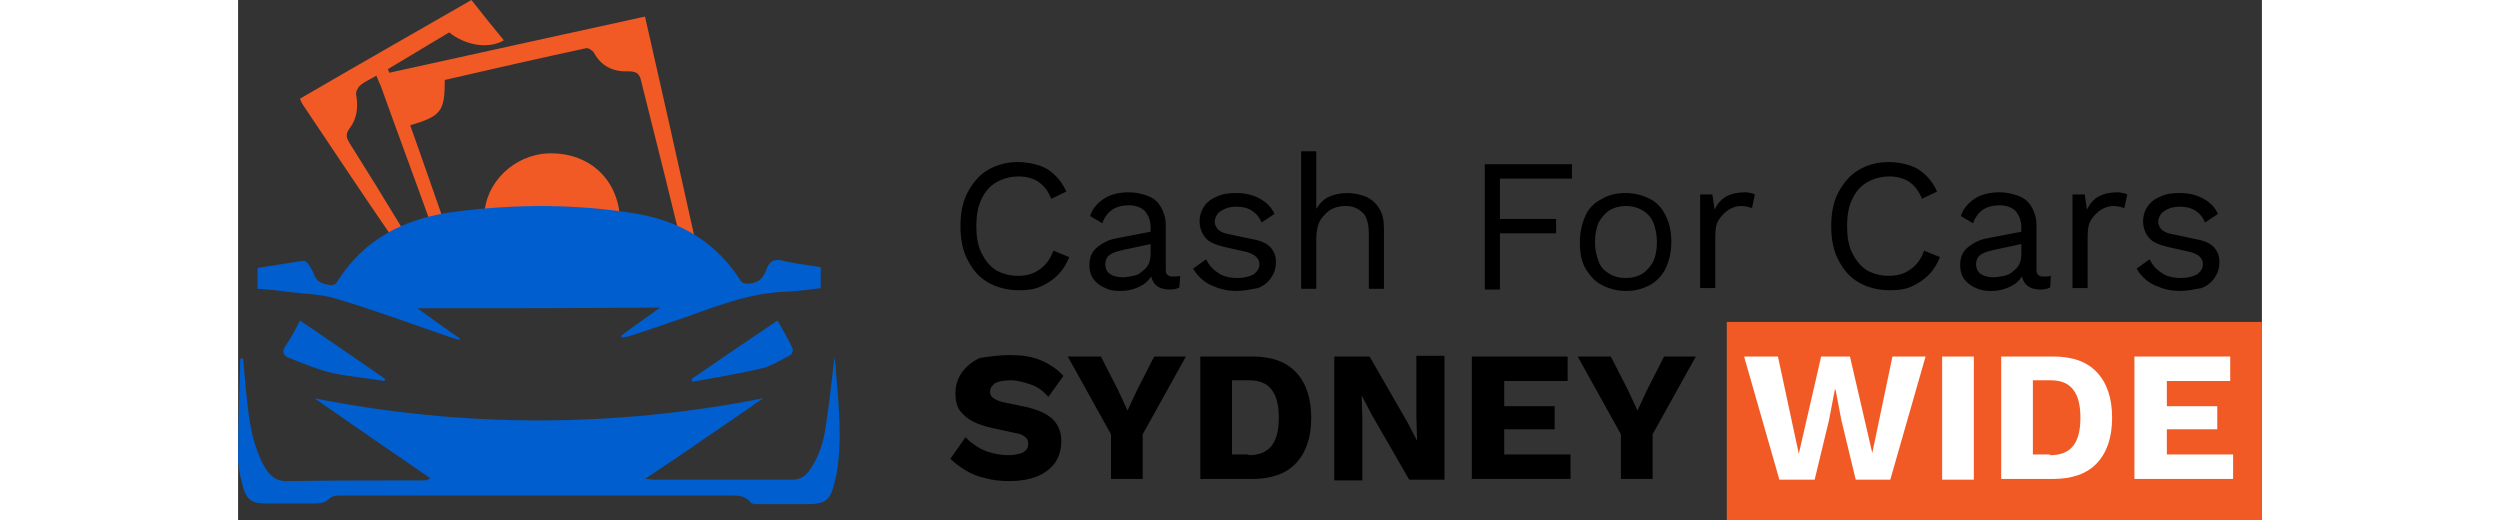 <svg height="520" viewBox="9 15.6 281 72.2" width="2500" xmlns="http://www.w3.org/2000/svg"><rect x="9" y="15.6" width="281" height="72.2" fill="#333333" stroke="none"/><path d="m32.3 49.5c-.7-.4-1.6-.5-2-1.1-4.2-6.1-8.3-12.3-12.4-18.4-.1-.2-.2-.4-.3-.7 7.9-4.6 15.8-9.1 23.8-13.7 1.5 1.9 3 3.8 4.5 5.6-2 1.2-5.2.8-7.6-1.1-2.8 1.7-5.7 3.4-8.5 5.1.1.2.1.3.2.5 11.8-2.6 23.6-5.2 35.5-7.8 2.4 10.5 4.7 20.8 7 31.2h-2c-1.1-4.3-2.1-8.6-3.2-12.9-.8-3.1-1.5-6.1-2.3-9.2-.2-1-.5-1.5-1.8-1.5-2.1.1-3.8-.7-4.8-2.6-.2-.3-.8-.7-1.1-.6-6.5 1.4-13.1 2.9-19.6 4.4 0 4.4-.5 5-4.8 6.3 1.9 5.3 3.7 10.6 5.6 15.9-1.5.5-2 0-2.4-1.3-2.4-6.7-4.9-13.4-7.3-20.1-.2-.4-.4-.9-.6-1.4-.8.5-1.6.8-2.3 1.4-.3.3-.6.9-.5 1.3.3 1.7.1 3.3-.9 4.6-.6.8-.5 1.3 0 2.1 2.4 3.8 4.8 7.7 7.1 11.5.4.6.7 1.2 1 1.7-.1.4-.2.6-.3.8z" fill="#f15a24"/><path d="m43.2 45.5c.1-4.5 4.1-8.4 8.8-8.6 5.4-.2 9.5 3.2 10 8.6z" fill="#f15a24"/><g fill="#005ece"><path d="m33.9 58.4c2.1 1.5 4 2.9 5.9 4.2 0 .1-.1.1-.1.2-.3-.1-.7-.2-1-.3-5.3-1.8-10.6-3.8-16-5.4-2.2-.7-4.7-.7-7-1-1.3-.2-2.6-.3-4-.4v-2.9c2.1-.3 4.3-.7 6.4-1 .2 0 .5.2.6.4.3.4.6.9.8 1.4.4 1.3 1.5 1.5 2.5 1.6.2 0 .6-.2.7-.4 3.8-6.1 9.5-8.9 16.4-9.8 8.5-1.1 17-1.1 25.4.3 6.1 1.1 10.9 4 14.3 9.3.4.7 2.3.4 2.9-.4.3-.4.6-.9.7-1.3.4-1.1 1.1-1.4 2.2-1.1 1.7.4 3.5.6 5.3.9v2.9c-1.5.2-3 .4-4.6.5-4.7.1-9.1 1.7-13.5 3.3-2.9 1-5.7 2-8.6 2.9-.3.1-.6.1-.9.2 0-.1-.1-.2-.1-.3 1.7-1.3 3.5-2.5 5.4-3.9-11.3.1-22.4.1-33.7.1zm-24.2 7c.2 2.4.4 4.8.7 7.1.3 2.7.9 5.4 2.2 7.8.8 1.4 1.7 2.2 3.5 2.1 6.2-.1 12.3-.1 18.5-.1.3 0 .7 0 1.1-.3-5.4-3.7-10.8-7.4-16.1-11.1 20.7 4.1 41.5 4.1 62.3 0-2.6 1.8-5.3 3.7-8 5.5-2.7 1.9-5.4 3.7-8.4 5.7.6 0 .9.1 1.2.1h19.3c1 0 1.6-.4 2.2-1.1 1.4-1.9 2.1-4.1 2.4-6.4.5-3.1.8-6.2 1.2-9.5.1.7.2 1.3.2 1.9.4 4.8.9 9.6.1 14.3-.1.4-.2.8-.3 1.3-.6 2.4-1.3 2.9-3.8 2.9h-6.8c-.4 0-.9 0-1.1-.3-.7-.9-1.7-.9-2.7-.9h-54.4c-.5 0-1 .1-1.3.4-.6.6-1.2.7-2 .7h-7c-1.7 0-2.5-.5-3-2.2-.3-1.1-.7-2.7-.7-4.2 0-4.6.2-9.1.3-13.7z"/><path d="m17.6 60.1c4 2.7 7.9 5.4 11.8 8.1 0 .1 0 .2-.1.3-2.4-.4-4.8-.6-7.2-1.1-2.1-.5-4-1.3-6-2.1-.8-.3-1.1-.9-.5-1.7.8-1.2 1.4-2.3 2-3.5zm54.4 8.1c3.9-2.7 7.9-5.4 11.9-8.1.8 1.4 1.5 2.6 2.1 3.9.1.2-.1.8-.3.9-1.2.6-2.4 1.4-3.8 1.8-3.3.8-6.6 1.3-9.8 1.9-.1-.1-.1-.3-.1-.4z"/></g><path d="m215.7 60.3h74.3v27.5h-74.3z" fill="#f15a24"/><path d="m124.4 51.3c-.4 1-.9 1.8-1.6 2.5s-1.5 1.2-2.4 1.6-1.9.5-3 .5c-1.6 0-3.1-.4-4.3-1.1s-2.1-1.7-2.8-3.1c-.7-1.3-1-2.9-1-4.7s.3-3.4 1-4.7 1.6-2.4 2.8-3.1 2.6-1.1 4.2-1.1c1.1 0 2.1.2 3 .5s1.6.8 2.2 1.4 1.1 1.3 1.5 2.2l-2.1 1c-.4-1-.9-1.7-1.7-2.3-.7-.5-1.7-.8-2.8-.8-1.2 0-2.2.3-3.1.8s-1.6 1.3-2.1 2.4c-.5 1-.7 2.3-.7 3.7s.2 2.7.7 3.7 1.1 1.8 2 2.4c.9.5 1.9.8 3.1.8s2.2-.3 3-.9c.9-.6 1.5-1.5 1.9-2.6zm11.3-4.1c0-1-.3-1.7-.8-2.3-.5-.5-1.3-.8-2.2-.8s-1.7.2-2.3.6-1.1 1-1.4 1.9l-1.7-1c.3-1 1-1.8 1.9-2.4s2.1-.9 3.5-.9c.9 0 1.8.2 2.6.5s1.4.8 1.8 1.5.7 1.5.7 2.5v6.3c0 .6.3.9 1 .9.3 0 .7 0 1-.1l-.1 1.6c-.3.2-.8.3-1.4.3-.5 0-1-.1-1.4-.3s-.7-.5-.9-.9-.3-.9-.3-1.5v-.1l.5.1c-.2.7-.6 1.2-1.1 1.7-.5.4-1.1.7-1.7.9s-1.2.3-1.9.3c-.8 0-1.5-.1-2.1-.4-.7-.3-1.2-.7-1.6-1.2s-.6-1.2-.6-2c0-1 .3-1.8 1-2.4s1.6-1.1 2.7-1.3l5.2-1v1.7l-4.2.9c-.9.2-1.5.4-1.9.7s-.6.8-.6 1.3.2 1 .6 1.3 1 .5 1.8.5c.5 0 1-.1 1.5-.2s.9-.3 1.2-.6c.4-.3.7-.6.9-1s.3-.9.3-1.5zm11.9 8.8c-1.3 0-2.4-.3-3.5-.8s-1.9-1.3-2.5-2.3l1.8-1.3c.4.8.9 1.4 1.7 1.9.7.5 1.6.7 2.7.7.9 0 1.6-.2 2.2-.5.5-.4.8-.8.8-1.4 0-.4-.1-.7-.4-1s-.7-.5-1.3-.7l-3.1-.7c-1.3-.3-2.2-.7-2.7-1.3s-.8-1.4-.8-2.3c0-.7.2-1.4.6-2s1-1.1 1.8-1.4c.8-.4 1.7-.5 2.7-.5 1.3 0 2.4.3 3.3.8s1.6 1.2 2 2.1l-1.8 1.2c-.3-.8-.8-1.3-1.4-1.7-.7-.4-1.4-.5-2.1-.5-.6 0-1.2.1-1.6.3s-.8.4-1 .7-.4.7-.4 1c0 .4.1.7.4 1.1.3.3.8.6 1.5.7l3.3.7c1.2.2 2.1.6 2.6 1.2s.7 1.2.7 2-.2 1.5-.7 2.2c-.4.6-1 1.1-1.8 1.4-1.1.2-2 .4-3 .4zm9-.3v-19.1h2.1v8c.5-.8 1.1-1.4 1.8-1.7s1.6-.5 2.5-.5 1.8.2 2.6.5c.8.4 1.4.9 1.8 1.6.5.7.7 1.7.7 2.8v8.4h-2.1v-7.6c0-1.4-.3-2.5-.9-3-.6-.6-1.4-.9-2.3-.9-.6 0-1.3.1-1.9.4s-1.1.8-1.6 1.5c-.4.7-.6 1.6-.6 2.7v6.9zm37.6-15.3h-10v5.6h7.8v2h-7.8v7.8h-2.1v-17.4h12.1zm7.5 2c1.2 0 2.3.3 3.3.8s1.7 1.3 2.2 2.3.8 2.2.8 3.7c0 1.4-.3 2.6-.8 3.7-.5 1-1.3 1.8-2.2 2.3-1 .5-2 .8-3.3.8-1.2 0-2.3-.3-3.3-.8s-1.7-1.3-2.3-2.3-.8-2.2-.8-3.7c0-1.4.3-2.6.8-3.7s1.3-1.8 2.3-2.3c1-.6 2.1-.8 3.3-.8zm0 1.8c-.9 0-1.6.2-2.3.6-.6.4-1.1 1-1.5 1.7-.3.7-.5 1.6-.5 2.7 0 1 .2 1.9.5 2.7s.8 1.3 1.5 1.7c.6.4 1.4.6 2.3.6s1.6-.2 2.3-.6c.6-.4 1.1-1 1.5-1.7.3-.7.5-1.6.5-2.7 0-1-.2-1.9-.5-2.7-.3-.7-.8-1.3-1.5-1.7s-1.4-.6-2.3-.6zm10.3 11.5v-13.1h1.7l.3 2.1c.4-.8.9-1.4 1.6-1.8s1.6-.6 2.6-.6c.2 0 .5 0 .7.1.3 0 .5.1.7.2l-.4 1.9c-.2-.1-.4-.1-.6-.2-.2 0-.5-.1-1-.1s-1.1.2-1.6.5-1 .8-1.4 1.4-.5 1.4-.5 2.4v7.1h-2.1zm33.3-4.4c-.4 1-.9 1.8-1.6 2.5s-1.5 1.2-2.4 1.6-1.9.5-3 .5c-1.6 0-3.1-.4-4.3-1.1s-2.1-1.7-2.8-3.1c-.7-1.3-1-2.9-1-4.7s.3-3.4 1-4.7 1.6-2.4 2.8-3.1 2.6-1.1 4.2-1.1c1.1 0 2.1.2 3 .5s1.6.8 2.2 1.4 1.1 1.3 1.5 2.2l-2.1 1c-.4-1-.9-1.7-1.7-2.3-.7-.5-1.7-.8-2.8-.8-1.2 0-2.2.3-3.1.8s-1.6 1.3-2.1 2.4c-.5 1-.7 2.3-.7 3.7s.2 2.7.7 3.7 1.1 1.8 2 2.4c.9.5 1.9.8 3.1.8s2.2-.3 3-.9c.9-.6 1.5-1.5 1.9-2.6zm11.3-4.1c0-1-.3-1.7-.8-2.3-.5-.5-1.3-.8-2.2-.8s-1.7.2-2.3.6-1.1 1-1.4 1.9l-1.7-1c.3-1 1-1.8 1.9-2.4s2.1-.9 3.5-.9c.9 0 1.8.2 2.6.5s1.4.8 1.8 1.5.7 1.5.7 2.5v6.3c0 .6.3.9 1 .9.3 0 .7 0 1-.1l-.1 1.6c-.3.2-.8.3-1.4.3-.5 0-1-.1-1.4-.3s-.7-.5-.9-.9-.3-.9-.3-1.5v-.1l.5.1c-.2.7-.6 1.2-1.1 1.7-.5.4-1.1.7-1.7.9s-1.2.3-1.9.3c-.8 0-1.5-.1-2.1-.4-.7-.3-1.2-.7-1.6-1.2s-.6-1.2-.6-2c0-1 .3-1.8 1-2.4s1.6-1.1 2.7-1.3l5.2-1v1.7l-4.2.9c-.9.2-1.5.4-1.9.7s-.6.8-.6 1.3.2 1 .6 1.3 1 .5 1.8.5c.5 0 1-.1 1.5-.2s.9-.3 1.2-.6c.4-.3.7-.6.9-1s.3-.9.3-1.5zm7.1 8.5v-13.1h1.7l.3 2.1c.4-.8.9-1.4 1.6-1.8s1.6-.6 2.6-.6c.2 0 .5 0 .7.1.3 0 .5.1.7.2l-.4 1.9c-.2-.1-.4-.1-.6-.2-.2 0-.5-.1-1-.1s-1.1.2-1.6.5-1 .8-1.4 1.4-.5 1.4-.5 2.4v7.1h-2.1zm14.9.3c-1.3 0-2.4-.3-3.5-.8s-1.9-1.3-2.5-2.3l1.8-1.3c.4.8.9 1.4 1.7 1.9.7.5 1.6.7 2.7.7.9 0 1.6-.2 2.2-.5.5-.4.8-.8.8-1.4 0-.4-.1-.7-.4-1-.2-.3-.7-.5-1.3-.7l-3.1-.7c-1.3-.3-2.2-.7-2.7-1.3s-.8-1.4-.8-2.3c0-.7.2-1.4.6-2s1-1.1 1.8-1.4c.8-.4 1.7-.5 2.7-.5 1.3 0 2.4.3 3.3.8s1.6 1.2 2 2.1l-1.8 1.2c-.3-.8-.8-1.3-1.4-1.7-.7-.4-1.4-.5-2.1-.5-.6 0-1.2.1-1.6.3s-.8.4-1 .7-.4.7-.4 1c0 .4.1.7.4 1.1.3.3.8.6 1.5.7l3.3.7c1.2.2 2.1.6 2.6 1.2s.7 1.2.7 2-.2 1.5-.7 2.2c-.4.6-1 1.1-1.8 1.4-1.1.2-2 .4-3 .4zm-162.4 8.9c1.6 0 3 .2 4.2.7s2.3 1.2 3.2 2.2l-2.1 2.9c-.7-.8-1.5-1.4-2.4-1.7s-1.8-.6-2.9-.6c-.6 0-1.2.1-1.6.2s-.7.3-.9.6c-.2.2-.3.5-.3.8 0 .4.2.7.5.9s.9.5 1.6.6l2.9.6c1.7.4 3 1 3.7 1.7.8.8 1.2 1.8 1.2 3s-.3 2.2-.9 3.1c-.6.8-1.5 1.5-2.6 1.9s-2.3.6-3.7.6c-1.1 0-2.2-.1-3.3-.4-1-.2-2-.6-2.8-1.1s-1.5-1-2.1-1.6l2.1-3c.4.5 1 .9 1.6 1.3s1.3.7 2.1.9 1.5.3 2.3.3c.6 0 1.1-.1 1.5-.2s.7-.3.9-.5.3-.5.3-.9-.1-.7-.4-.9c-.3-.3-.8-.5-1.5-.6l-3.2-.7c-1-.2-1.8-.5-2.6-.9s-1.3-.9-1.8-1.5c-.4-.6-.6-1.4-.6-2.4 0-1.1.3-2 .9-2.9.6-.8 1.4-1.5 2.5-2 1.4-.2 2.7-.4 4.2-.4zm24.4.2-6 10.8v6.2h-4.4v-6.2l-6-10.8h4.6l2.4 4.7 1.3 2.8 1.3-2.8 2.4-4.7zm9.2 0c2.7 0 4.7.7 6.1 2.2s2.1 3.6 2.1 6.3-.7 4.8-2.1 6.3-3.5 2.2-6.1 2.2h-7.2v-17zm-.5 13.7c1.4 0 2.5-.4 3.2-1.3s1-2.2 1-3.9-.3-3-1-3.9-1.7-1.3-3.2-1.3h-2.3v10.3h2.3zm27.2-13.7v17.1h-4.9l-5.3-9.2-1.3-2.5.1 3.2v8.6h-3.9v-17.2h4.9l5.3 9.2 1.3 2.5-.1-3.2v-8.6h3.9zm3.8 17.1v-17.1h13.3v3.4h-8.8v3.5h7v3.2h-7v3.5h9.2v3.4h-13.7zm31.1-17.1-6 10.8v6.2h-4.4v-6.2l-6-10.8h4.6l2.4 4.7 1.3 2.8 1.3-2.8 2.4-4.7z"/><path d="m223 82.2-4.9-17.1h4.7l2.9 13.5 3.1-13.5h4l3.1 13.4 2.8-13.4h4.6l-4.9 17.1h-4.8l-2-8.3-.8-4.2h-.1l-.8 4.2-2 8.3zm27-17.1v17.1h-4.4v-17.1zm11 0c2.7 0 4.7.7 6.1 2.2s2.1 3.6 2.1 6.3-.7 4.8-2.1 6.3-3.5 2.2-6.1 2.2h-7.2v-17zm-.4 13.7c1.4 0 2.5-.4 3.2-1.3s1-2.2 1-3.9-.3-3-1-3.9-1.7-1.3-3.2-1.3h-2.4v10.3h2.4zm11.7 3.4v-17.1h13.3v3.4h-8.8v3.5h7v3.2h-7v3.5h9.2v3.4h-13.7z" fill="#fff"/></svg>